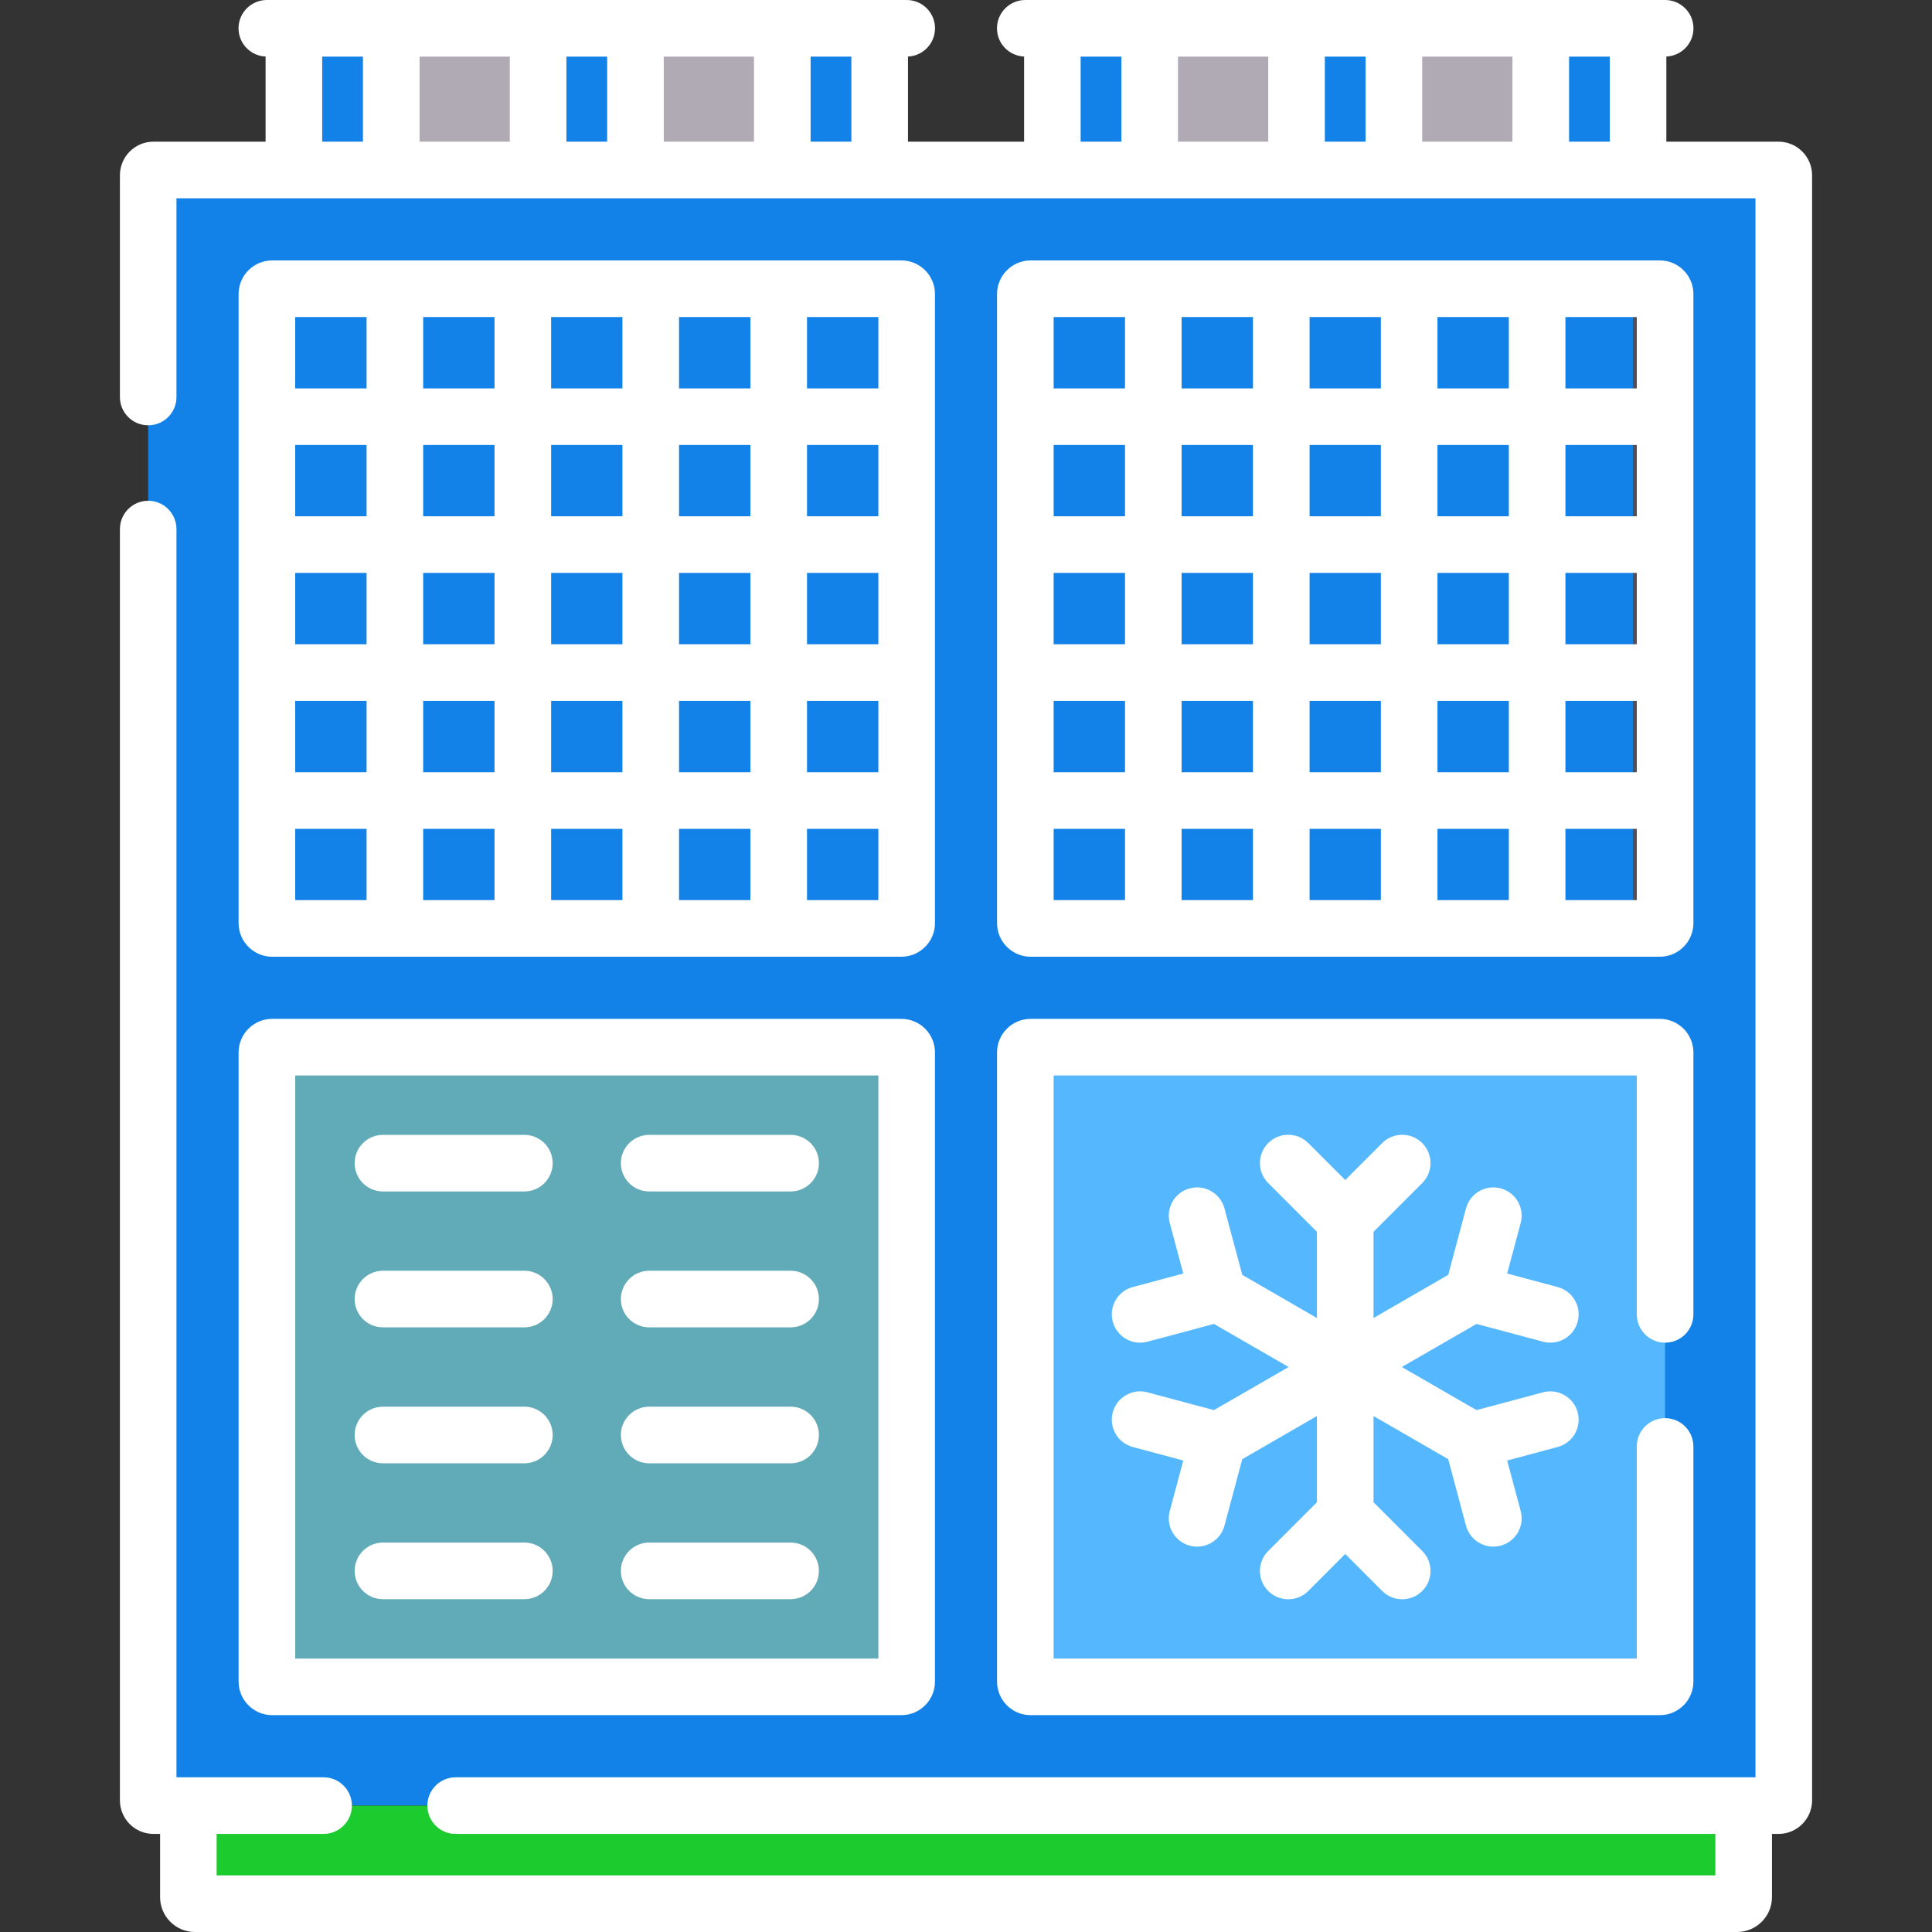 <svg width="30" height="30" viewBox="0 0 30 30" fill="none" xmlns="http://www.w3.org/2000/svg">
<rect x="0" y="0" width="30" height="30" fill="#333333" stroke="none"/>
<path d="M27.617 2.64H2.383C2.338 2.64 2.301 2.676 2.301 2.721V27.956C2.301 28.001 2.338 28.037 2.383 28.037H27.617C27.663 28.037 27.699 28.001 27.699 27.956V2.721C27.699 2.676 27.663 2.64 27.617 2.64Z" fill="#1382E8"/>
<path d="M13.997 14.416H4.226C4.181 14.416 4.145 14.38 4.145 14.335V4.565C4.145 4.52 4.181 4.483 4.226 4.483H13.997C14.042 4.483 14.078 4.52 14.078 4.565V14.335C14.078 14.38 14.042 14.416 13.997 14.416Z" fill="#1382E8"/>
<path d="M13.997 26.194H4.226C4.181 26.194 4.145 26.157 4.145 26.112V16.342C4.145 16.297 4.181 16.261 4.226 16.261H13.997C14.042 16.261 14.078 16.297 14.078 16.342V26.112C14.078 26.157 14.042 26.194 13.997 26.194Z" fill="#61AAB7"/>
<path d="M25.774 14.416H16.003C15.958 14.416 15.922 14.38 15.922 14.335V4.565C15.922 4.52 15.958 4.483 16.003 4.483H25.774C25.819 4.483 25.855 4.52 25.855 4.565V14.335C25.855 14.38 25.819 14.416 25.774 14.416Z" fill="#1382E8"/>
<path d="M25.774 4.483H25.355V14.416H25.774C25.819 14.416 25.855 14.38 25.855 14.335V4.565C25.855 4.52 25.819 4.483 25.774 4.483Z" fill="#544F57"/>
<path d="M25.774 26.194H16.003C15.958 26.194 15.922 26.157 15.922 26.112V16.342C15.922 16.297 15.958 16.261 16.003 16.261H25.774C25.819 16.261 25.855 16.297 25.855 16.342V26.112C25.855 26.157 25.819 26.194 25.774 26.194Z" fill="#55B8FF"/>
<path d="M26.973 29.561H3.027C2.971 29.561 2.925 29.515 2.925 29.459V28.038H27.075V29.459C27.075 29.515 27.029 29.561 26.973 29.561Z" fill="#1CCC2E"/>
<path d="M6.076 0.439H12.147V2.64H6.076V0.439Z" fill="#AFAAB4"/>
<path d="M6.076 2.64H4.564V0.439H6.076V2.64Z" fill="#1382E8"/>
<path d="M9.867 2.64H8.356V0.439H9.867V2.64Z" fill="#1382E8"/>
<path d="M13.659 2.64H12.147V0.439H13.659V2.64Z" fill="#1382E8"/>
<path d="M17.853 0.439H23.924V2.64H17.853V0.439Z" fill="#AFAAB4"/>
<path d="M17.853 2.64H16.341V0.439H17.853V2.64Z" fill="#1382E8"/>
<path d="M21.644 2.64H20.133V0.439H21.644V2.64Z" fill="#1382E8"/>
<path d="M25.436 2.64H23.924V0.439H25.436V2.64Z" fill="#1382E8"/>
<path d="M4.226 14.856H13.997C14.284 14.856 14.518 14.622 14.518 14.335V4.565C14.518 4.278 14.284 4.044 13.997 4.044H4.226C3.939 4.044 3.705 4.278 3.705 4.565V14.335C3.705 14.622 3.939 14.856 4.226 14.856ZM9.665 8.896V10.004H8.558V8.896H9.665ZM8.558 8.017V6.91H9.665V8.017H8.558ZM11.652 10.004H10.544V8.896H11.652V10.004ZM12.531 8.896H13.639V10.004H12.531V8.896ZM9.665 10.883V11.991H8.558V10.883H9.665ZM7.679 10.004H6.571V8.896H7.679V10.004ZM5.692 10.004H4.584V8.896H5.692L5.692 10.004ZM5.692 10.883V11.991H4.584V10.883H5.692ZM6.571 10.883H7.679V11.991H6.571V10.883ZM7.679 12.87V13.977H6.571V12.87H7.679ZM8.558 12.87H9.665V13.977H8.558V12.87ZM10.544 12.87H11.652V13.977H10.544V12.87ZM10.544 11.991V10.883H11.652V11.991H10.544ZM12.531 10.883H13.639V11.991H12.531V10.883ZM13.639 8.017H12.531V6.91H13.639L13.639 8.017ZM11.652 8.017H10.544V6.91H11.652V8.017ZM10.544 6.031V4.923H11.652V6.031H10.544ZM9.665 6.031H8.558V4.923H9.665V6.031ZM7.679 6.031H6.571V4.923H7.679V6.031ZM7.679 6.91V8.017H6.571V6.91H7.679ZM5.692 8.017H4.584V6.91H5.692L5.692 8.017ZM4.584 12.87H5.692V13.977H4.584V12.87ZM12.531 13.977V12.87H13.639V13.977H12.531ZM13.639 6.031H12.531V4.923H13.639L13.639 6.031ZM5.692 4.923V6.031H4.584V4.923H5.692Z" fill="white"/>
<path d="M3.705 26.112C3.705 26.399 3.939 26.633 4.226 26.633H13.997C14.284 26.633 14.518 26.399 14.518 26.112V16.342C14.518 16.055 14.284 15.821 13.997 15.821H4.226C3.939 15.821 3.705 16.055 3.705 16.342V26.112ZM4.584 16.7H13.639V25.754H4.584V16.7Z" fill="white"/>
<path d="M8.143 17.622H5.946C5.703 17.622 5.507 17.819 5.507 18.061C5.507 18.304 5.703 18.501 5.946 18.501H8.143C8.385 18.501 8.582 18.304 8.582 18.061C8.582 17.819 8.385 17.622 8.143 17.622Z" fill="white"/>
<path d="M8.143 19.732H5.946C5.703 19.732 5.507 19.929 5.507 20.172C5.507 20.415 5.703 20.611 5.946 20.611H8.143C8.385 20.611 8.582 20.415 8.582 20.172C8.582 19.929 8.385 19.732 8.143 19.732Z" fill="white"/>
<path d="M8.143 21.843H5.946C5.703 21.843 5.507 22.04 5.507 22.282C5.507 22.525 5.703 22.722 5.946 22.722H8.143C8.385 22.722 8.582 22.525 8.582 22.282C8.582 22.04 8.385 21.843 8.143 21.843Z" fill="white"/>
<path d="M8.143 23.953H5.946C5.703 23.953 5.507 24.15 5.507 24.393C5.507 24.635 5.703 24.832 5.946 24.832H8.143C8.385 24.832 8.582 24.635 8.582 24.393C8.582 24.15 8.385 23.953 8.143 23.953Z" fill="white"/>
<path d="M12.277 17.622H10.081C9.838 17.622 9.641 17.819 9.641 18.061C9.641 18.304 9.838 18.501 10.081 18.501H12.277C12.52 18.501 12.716 18.304 12.716 18.061C12.716 17.819 12.52 17.622 12.277 17.622Z" fill="white"/>
<path d="M12.277 19.732H10.081C9.838 19.732 9.641 19.929 9.641 20.172C9.641 20.415 9.838 20.611 10.081 20.611H12.277C12.52 20.611 12.716 20.415 12.716 20.172C12.716 19.929 12.52 19.732 12.277 19.732Z" fill="white"/>
<path d="M12.277 21.843H10.081C9.838 21.843 9.641 22.04 9.641 22.282C9.641 22.525 9.838 22.722 10.081 22.722H12.277C12.52 22.722 12.716 22.525 12.716 22.282C12.716 22.04 12.52 21.843 12.277 21.843Z" fill="white"/>
<path d="M12.277 23.953H10.081C9.838 23.953 9.641 24.15 9.641 24.393C9.641 24.635 9.838 24.832 10.081 24.832H12.277C12.52 24.832 12.716 24.635 12.716 24.393C12.716 24.15 12.52 23.953 12.277 23.953Z" fill="white"/>
<path d="M16.003 14.856H25.774C26.061 14.856 26.295 14.622 26.295 14.335V4.565C26.295 4.278 26.061 4.044 25.774 4.044H16.003C15.716 4.044 15.482 4.278 15.482 4.565V14.335C15.482 14.622 15.716 14.856 16.003 14.856ZM21.442 8.896V10.004H20.335V8.896H21.442ZM20.335 8.017V6.91H21.442V8.017H20.335ZM23.429 10.004H22.321V8.896H23.429V10.004ZM24.308 8.896H25.416V10.004H24.308V8.896ZM21.442 10.883V11.991H20.335V10.883H21.442ZM19.456 10.004H18.348V8.896H19.456V10.004ZM17.469 10.004H16.361V8.896H17.469V10.004ZM17.469 10.883V11.991H16.361V10.883H17.469ZM18.348 10.883H19.456V11.991H18.348V10.883ZM19.456 12.87V13.977H18.348V12.87H19.456ZM20.335 12.87H21.442V13.977H20.335V12.87ZM22.321 12.87H23.429V13.977H22.321V12.87ZM22.321 11.991V10.883H23.429V11.991H22.321ZM24.308 10.883H25.416V11.991H24.308V10.883ZM25.416 8.017H24.308V6.91H25.416V8.017ZM23.429 8.017H22.321V6.91H23.429V8.017ZM22.321 6.031V4.923H23.429V6.031H22.321ZM21.442 6.031H20.335V4.923H21.442V6.031ZM19.456 6.031H18.348V4.923H19.456V6.031ZM19.456 6.91V8.017H18.348V6.91H19.456ZM17.469 8.017H16.361V6.91H17.469V8.017ZM16.361 12.87H17.469V13.977H16.361V12.87ZM24.308 13.977V12.87H25.416V13.977H24.308ZM25.416 6.031H24.308V4.923H25.416V6.031ZM17.469 4.923V6.031H16.361V4.923H17.469Z" fill="white"/>
<path d="M2.301 7.776C2.058 7.776 1.862 7.973 1.862 8.216V27.956C1.862 28.243 2.095 28.477 2.383 28.477H2.486V29.459C2.486 29.757 2.728 30 3.027 30H26.973C27.272 30 27.515 29.757 27.515 29.459V28.477H27.617C27.905 28.477 28.138 28.243 28.138 27.956V2.721C28.138 2.434 27.905 2.2 27.617 2.2H25.875V0.878C26.109 0.868 26.296 0.676 26.296 0.439C26.296 0.197 26.099 0 25.856 0H15.921C15.678 0 15.481 0.197 15.481 0.439C15.481 0.676 15.668 0.868 15.902 0.878V2.2H14.099V0.878C14.332 0.868 14.519 0.676 14.519 0.439C14.519 0.197 14.322 0 14.079 0H4.144C3.901 0 3.704 0.197 3.704 0.439C3.704 0.676 3.891 0.868 4.124 0.878V2.2H2.383C2.095 2.2 1.862 2.434 1.862 2.721V6.165C1.862 6.408 2.058 6.604 2.301 6.604C2.544 6.604 2.74 6.408 2.74 6.165V3.079H27.259V27.598H7.075C6.833 27.598 6.636 27.795 6.636 28.038C6.636 28.28 6.833 28.477 7.075 28.477H26.636V29.121H3.364V28.477H5.025C5.267 28.477 5.464 28.28 5.464 28.038C5.464 27.795 5.267 27.598 5.025 27.598H2.74V8.216C2.74 7.973 2.544 7.776 2.301 7.776ZM23.485 2.2H22.084V0.879H23.485V2.2ZM11.708 2.2H10.307V0.879H11.708V2.2ZM5.003 0.879H5.636V2.2H5.003V0.879ZM6.515 0.879H7.916V2.2H6.515V0.879ZM8.795 2.2V0.879H9.428V2.2H8.795ZM12.587 2.2V0.879H13.22V2.2H12.587ZM16.78 0.879H17.413V2.2H16.78V0.879ZM18.292 0.879H19.693V2.2H18.292V0.879ZM20.572 2.2V0.879H21.205V2.2H20.572ZM24.364 2.2V0.879H24.997V2.2H24.364Z" fill="white"/>
<path d="M15.482 26.112C15.482 26.399 15.716 26.633 16.003 26.633H25.774C26.061 26.633 26.295 26.399 26.295 26.112V22.461C26.295 22.218 26.098 22.021 25.855 22.021C25.612 22.021 25.416 22.218 25.416 22.461V25.754H16.361V16.7H25.416V20.41C25.416 20.652 25.612 20.849 25.855 20.849C26.098 20.849 26.295 20.652 26.295 20.41V16.342C26.295 16.055 26.061 15.821 25.774 15.821H16.003C15.716 15.821 15.482 16.055 15.482 16.342V26.112Z" fill="white"/>
<path d="M22.927 20.558L23.96 20.834C24.194 20.897 24.435 20.758 24.498 20.523C24.561 20.289 24.422 20.048 24.187 19.985L23.403 19.775L23.613 18.991C23.676 18.756 23.537 18.515 23.302 18.453C23.068 18.39 22.827 18.529 22.764 18.763L22.488 19.796L21.328 20.466V19.127L22.084 18.371C22.256 18.199 22.256 17.921 22.084 17.749C21.913 17.578 21.634 17.578 21.463 17.749L20.889 18.323L20.314 17.749C20.143 17.578 19.865 17.578 19.693 17.749C19.521 17.921 19.521 18.199 19.693 18.371L20.449 19.127V20.466L19.29 19.796L19.013 18.763C18.95 18.529 18.709 18.39 18.475 18.453C18.24 18.515 18.101 18.756 18.164 18.991L18.374 19.775L17.59 19.985C17.355 20.048 17.216 20.289 17.279 20.523C17.342 20.758 17.584 20.897 17.817 20.834L18.85 20.558L20.01 21.227L18.85 21.896L17.817 21.62C17.583 21.557 17.342 21.696 17.279 21.93C17.216 22.165 17.355 22.406 17.59 22.469L18.374 22.679L18.164 23.463C18.101 23.698 18.24 23.938 18.475 24.001C18.709 24.064 18.95 23.925 19.013 23.691L19.29 22.658L20.449 21.988V23.327L19.693 24.083C19.521 24.255 19.521 24.533 19.693 24.705C19.865 24.876 20.143 24.876 20.314 24.705L20.889 24.13L21.463 24.705C21.634 24.876 21.913 24.876 22.084 24.705C22.256 24.533 22.256 24.255 22.084 24.083L21.328 23.327V21.988L22.488 22.658L22.764 23.691C22.827 23.925 23.069 24.064 23.302 24.001C23.537 23.939 23.676 23.698 23.613 23.463L23.403 22.679L24.187 22.469C24.422 22.406 24.561 22.165 24.498 21.93C24.435 21.696 24.194 21.557 23.96 21.62L22.927 21.896L21.767 21.227L22.927 20.558Z" fill="white"/>
</svg>
